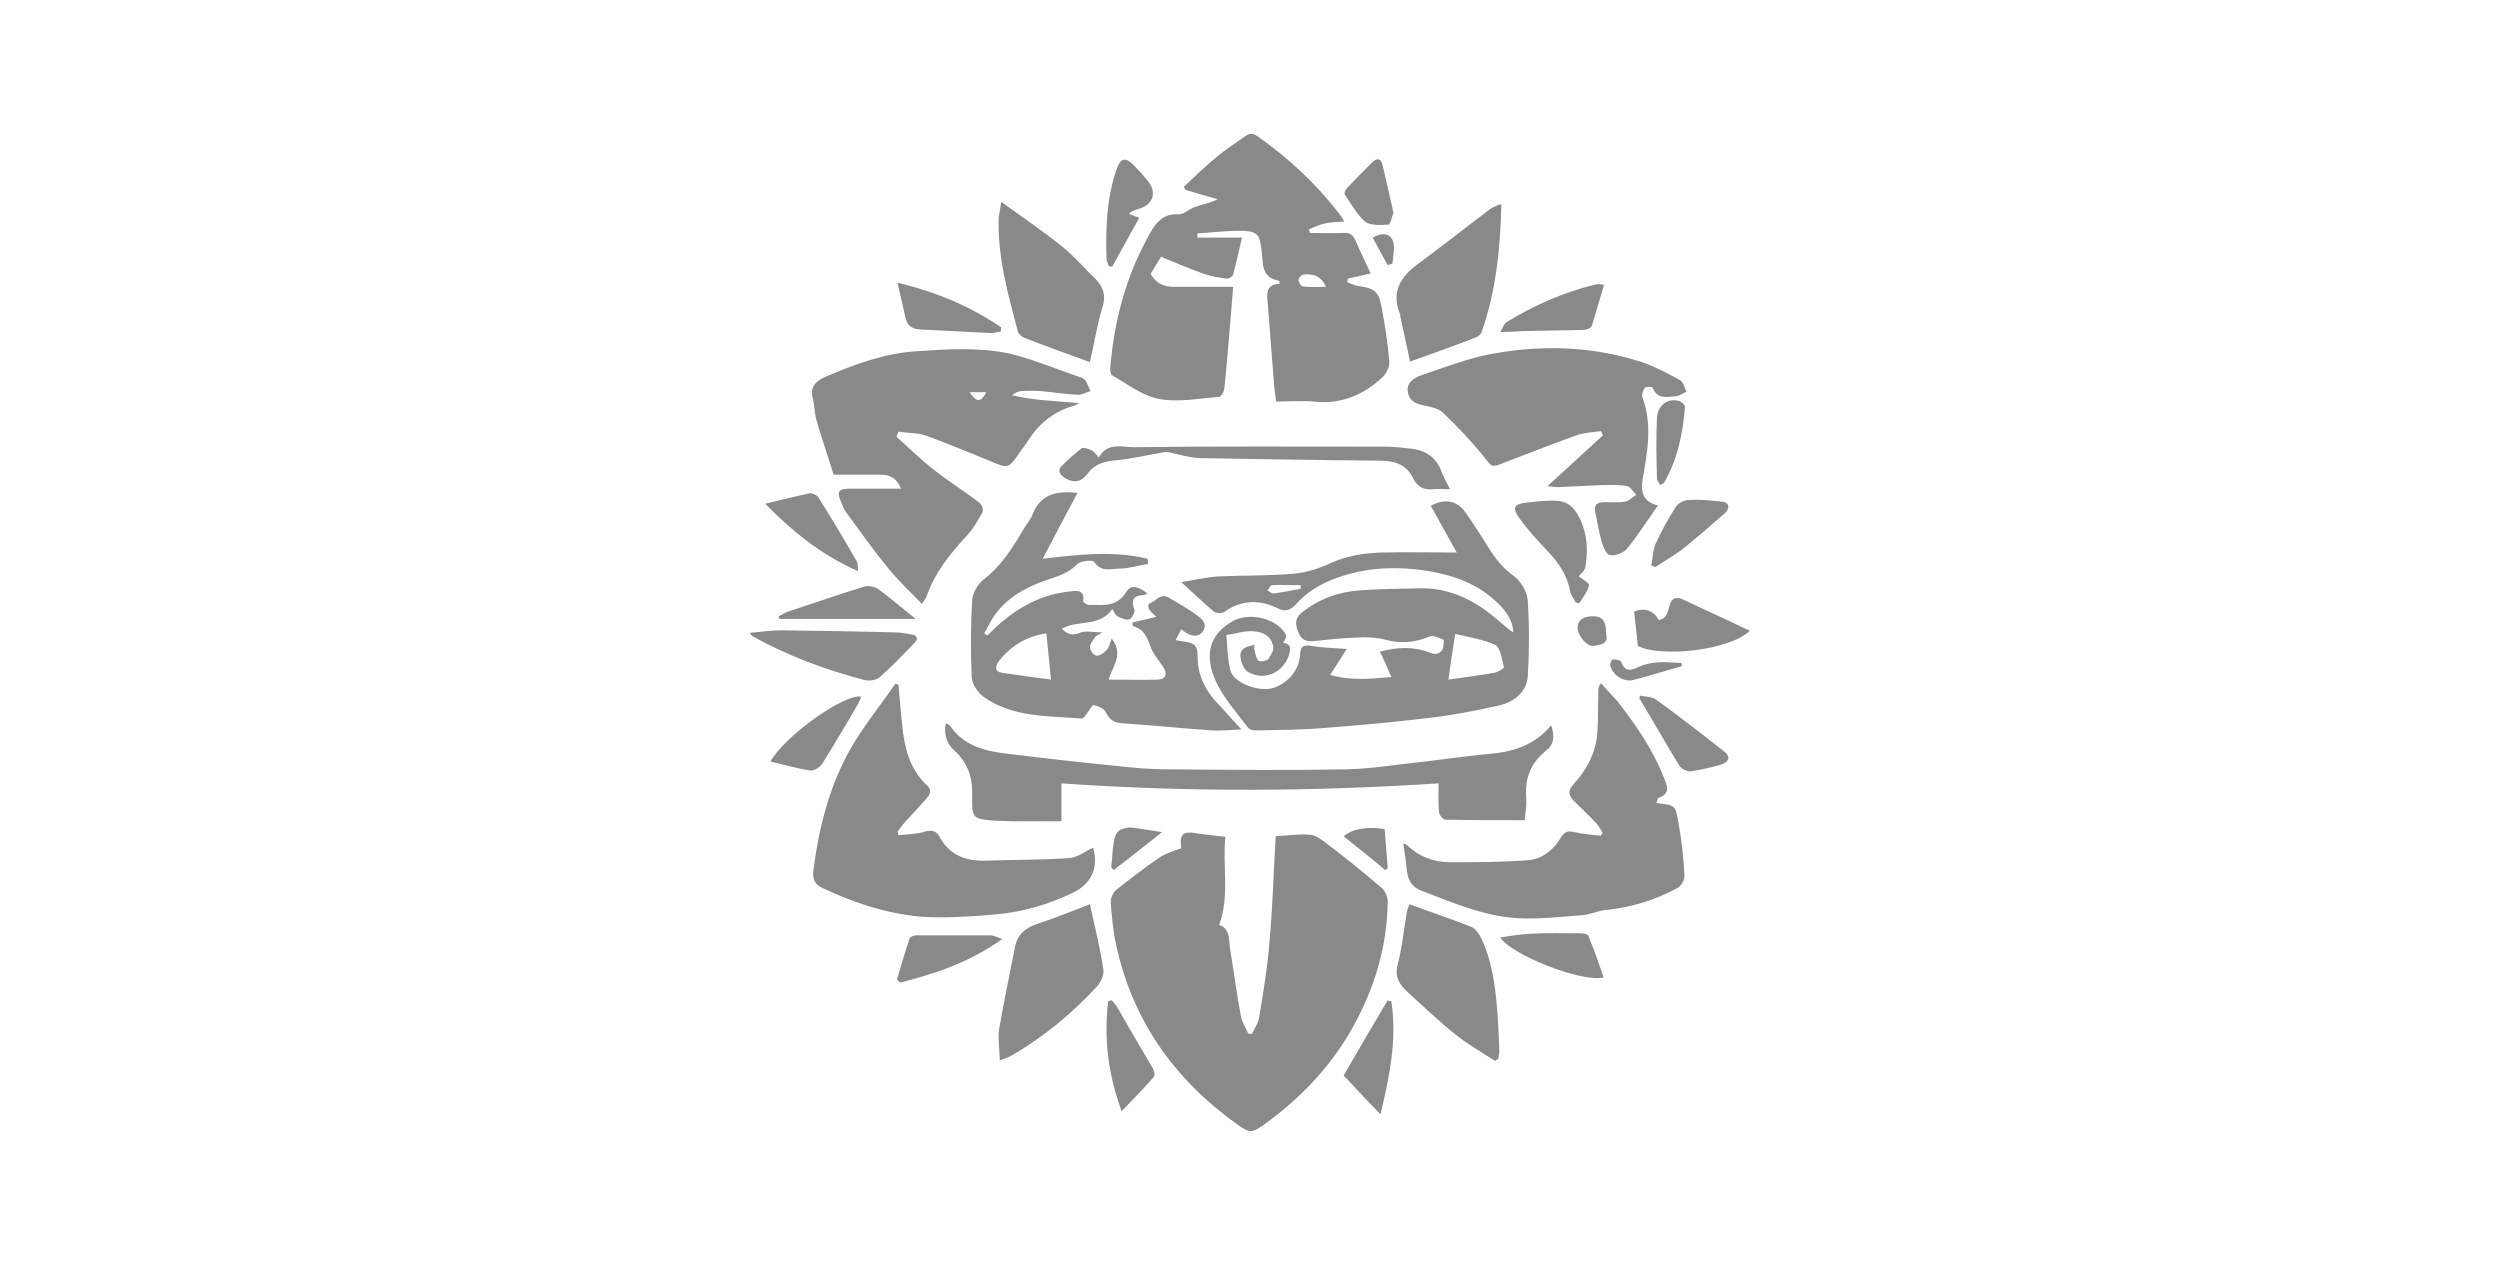 <?xml version="1.0" encoding="utf-8"?>
<!-- Generator: Adobe Illustrator 19.2.1, SVG Export Plug-In . SVG Version: 6.00 Build 0)  -->
<svg version="1.1" id="Layer_1" xmlns="http://www.w3.org/2000/svg" xmlns:xlink="http://www.w3.org/1999/xlink" x="0px" y="0px"
	 viewBox="0 0 481.9 243.8" style="enable-background:new 0 0 481.9 243.8;" xml:space="preserve">
<style type="text/css">
	.st0{fill-rule:evenodd;clip-rule:evenodd;fill:#898989;}
</style>
<g>
	<g>
		<path class="st0" d="M267.5,173.7c0-0.8-0.5-1.9-1.1-2.5c-3.5-3-7.1-5.9-10.8-8.7c-0.9-0.7-2.1-1.6-3.2-1.6
			c-2.2-0.2-4.5,0.2-6.5,0.3c-0.4,7-0.6,13.8-1.2,20.5c-0.4,4.9-1.2,9.7-2,14.5c-0.2,1.1-0.9,2.1-1.4,3.1c-0.2,0-0.4,0-0.7-0.1
			c-0.5-1.1-1.2-2.2-1.4-3.3c-0.8-4.1-1.3-8.3-2-12.4c-0.4-2,0.1-4.5-2.2-5.2c2.1-5.7,0.6-11.4,1.2-17c-1.9-0.2-3.5-0.4-5.1-0.6
			c-3.1-0.6-3.8,0-3.4,2.8c-1.3,0.5-2.7,0.9-3.9,1.6c-3,2-5.8,4.2-8.6,6.4c-0.6,0.5-1.1,1.5-1.1,2.3c0.2,2.7,0.4,5.4,1,8.1
			c3.1,14.6,11.1,26,23.2,34.7c2.6,1.9,3,1.9,5.6,0c6.6-4.8,12.2-10.6,16.3-17.6C264.8,191.1,267.4,182.7,267.5,173.7z M214,71.1
			c0,0.4,0.1,1,0.3,1.2c3,1.7,5.9,4,9.1,4.6c3.7,0.7,7.7-0.1,11.6-0.4c0.4,0,1-1.1,1-1.7c0.5-4.4,0.8-8.9,1.2-13.3
			c0.2-2,0.3-4,0.5-6.2c-3.9,0-7.6,0-11.3,0c-2.1,0-3.6-0.7-4.6-2.5c0.6-1,1.1-1.9,2-3.3c2.7,1.1,5.5,2.3,8.3,3.3
			c1.4,0.5,2.9,0.7,4.3,0.9c0.4,0.1,1.2-0.4,1.3-0.8c0.6-2.2,1.1-4.5,1.7-7.1h-8.6c0-0.3,0-0.5,0-0.8c3-0.2,6-0.6,9-0.5
			c2.8,0.2,3,0.9,3.4,3.8c0.3,2.3-0.2,5.2,3.3,5.8c0.1,0,0.1,0.2,0.2,0.6c-2.9,0.1-2.5,2.2-2.3,4.1c0.4,5.2,0.8,10.3,1.2,15.5
			c0.1,1,0.2,2,0.4,3.1c2.5,0,4.9-0.2,7.2,0c5.2,0.6,9.5-1.2,13.2-4.6c0.8-0.7,1.5-2.1,1.4-3.1c-0.3-3.5-0.8-7-1.5-10.5
			c-0.5-3.1-1.5-3.7-4.7-4.1c-0.6-0.1-1.3-0.5-1.9-0.7c0-0.2,0.1-0.4,0.1-0.7c1.4-0.3,2.8-0.6,4.4-1c-1-2.2-2-4.2-2.9-6.3
			c-0.5-1.1-1.1-1.6-2.3-1.5c-2.2,0.1-4.4,0-6.5,0c-0.1-0.2-0.1-0.5-0.2-0.7c1-0.4,2-0.9,3-1.1c1.2-0.3,2.4-0.3,3.8-0.4
			c-0.3-0.5-0.4-0.7-0.5-0.9c-4.6-6.1-10-11.2-16.3-15.6c-0.9-0.6-1.4-0.5-2.2,0c-1.8,1.3-3.7,2.5-5.4,3.9c-2.3,1.9-4.4,3.9-6.5,5.9
			c0.1,0.2,0.2,0.4,0.3,0.6c2.1,0.6,4.1,1.2,6.2,1.8c-1.5,0.8-3,1-4.4,1.5c-1.1,0.4-2.1,1.4-3,1.4c-3.7-0.2-4.9,2.3-6.3,4.9
			C216.8,54,214.7,62.4,214,71.1z M251.4,52.9c1.7-0.1,3.2,0.2,4.2,2.4c-1.5,0-3,0.1-4.5-0.1c-0.3,0-0.8-0.8-0.8-1.2
			C250.3,53.5,251,52.9,251.4,52.9z M247.3,121.5c-2.1-2.5-6.7-3.4-9.6-1.8c-4.7,2.6-5.6,6.7-3.3,11.7c1.5,3.2,4,6,6.2,8.9
			c0.2,0.3,0.9,0.5,1.4,0.5c4.5-0.1,9-0.1,13.5-0.5c6.6-0.5,13.3-1.1,19.8-1.9c4.6-0.5,9.1-1.4,13.6-2.4c3-0.7,5.4-2.6,5.6-5.7
			c0.3-4.8,0.3-9.7,0-14.5c-0.1-1.7-1.3-3.7-2.6-4.7c-2-1.4-3.4-3.1-4.7-5.1c-1.5-2.4-3-4.8-4.7-7.2c-1.6-2.3-4-2.8-6.7-1.3
			c1.6,2.9,3.2,5.8,5,9c-5,0-9.7-0.1-14.4,0c-3.4,0.1-6.7,0.6-9.8,2c-2.3,1.1-4.9,1.9-7.4,2.1c-4.7,0.4-9.4,0.3-14.1,0.5
			c-2.4,0.1-4.7,0.7-7.4,1.1c2.4,2.2,4.3,4,6.3,5.7c0.4,0.3,1.5,0.4,1.9,0.1c3.4-2.4,6.9-2.5,10.5-0.7c1.3,0.7,2.3,0.3,3.3-0.7
			c2.1-2.4,4.7-4,7.7-5.1c5.9-2.2,11.9-2.4,18.1-1.4c4.7,0.8,9.1,2.4,12.6,5.6c1.8,1.6,3.5,3.5,3.6,6.2c-1.1-0.7-2-1.6-3-2.4
			c-4.3-3.7-9.1-6.2-15-6.1c-3.9,0.1-7.7,0.1-11.6,0.4c-4.2,0.3-8,1.7-11.3,4.4c-1.2,1-1.1,2.2-0.6,3.5c0.5,1.4,1.3,2,2.8,1.9
			c2.8-0.3,5.6-0.6,8.4-0.7c1.9-0.1,3.8-0.1,5.6,0.4c3,0.8,5.7,0.6,8.5-0.6c0.7-0.3,1.9,0.2,2.7,0.6c0.2,0.1,0.1,1.3-0.1,1.8
			c-0.5,0.9-1.3,1.2-2.5,0.7c-3-1.2-6.1-1.1-9.6-0.2c0.8,1.7,1.5,3.2,2.2,4.9c-3.8,0.3-7.5,0.8-11.8-0.4c1.2-1.9,2.2-3.4,3.2-5
			c-2.3-0.2-4.6-0.2-6.8-0.6c-1.7-0.3-2.1,0.2-2.2,1.7c-0.1,3-2.6,5.8-5.5,6.5c-2.7,0.6-7.3-1.1-7.9-3.4c-0.6-2.2-0.6-4.6-0.8-6.9
			c1.3-0.2,2.2-0.4,3.1-0.6c3.2-0.5,5.4,0.4,5.9,2.7c0.2,0.8-0.4,1.8-0.9,2.5c-0.3,0.4-1.6,0.6-1.9,0.4c-0.5-0.5-0.6-1.4-0.8-2.2
			c-0.1-0.3,0-0.6,0-0.9c-2,0.4-2.8,0.9-2.7,2.3c0.1,1.1,0.7,2.6,1.6,3c3.1,1.7,6.8,0,7.8-3.5c0.4-1.3,0.2-2-1.2-2.2
			C248.1,122.9,248.1,122.5,247.3,121.5z M250.7,113.5c-1.8,0.3-3.5,0.7-5.3,0.9c-0.3,0-0.7-0.4-1.1-0.6c0.3-0.3,0.6-1,0.9-1
			c1.8-0.1,3.7,0,5.5,0C250.8,113,250.7,113.2,250.7,113.5z M280.5,122.2c2.5,0.6,5.3,1,7.7,2.1c1,0.5,1.3,2.7,1.7,4.3
			c0.1,0.2-1.2,1-1.9,1.1c-3,0.5-6,0.9-8.8,1.3C279.6,128,280,125.2,280.5,122.2z M157.3,80.7c1,3.5,2.2,7,3.4,10.8c2.9,0,6,0,9.1,0
			c1.6,0,3,0.5,3.9,2.7c-3.6,0-6.8,0-10,0c-2.1,0-2.4,0.6-1.6,2.5c0.3,0.7,0.5,1.3,0.9,1.9c2.7,3.7,5.3,7.4,8.2,10.9
			c1.9,2.4,4.2,4.5,6.5,6.9c0.5-0.8,0.8-1.1,0.9-1.4c1.6-4.7,4.6-8.3,7.9-11.9c1.2-1.3,2-2.8,2.9-4.4c0.2-0.4-0.1-1.4-0.5-1.7
			c-2.8-2.2-5.9-4.1-8.7-6.3c-2.6-2-4.9-4.3-7.4-6.5c0.1-0.3,0.3-0.7,0.4-1c1.8,0.3,3.7,0.2,5.4,0.8c4.1,1.5,8.1,3.2,12.1,4.8
			c3.7,1.6,3.7,1.6,6-1.8c0.5-0.7,1-1.3,1.5-2.1c2.1-3.3,5-5.6,8.8-6.7c0.4-0.1,0.7-0.3,1-0.5c-4.4-0.4-8.7-0.5-12.9-1.5
			c0.5-0.5,1.1-0.7,1.6-0.8c1.4-0.1,2.8-0.1,4.1,0c2.3,0.2,4.6,0.6,7,0.7c0.8,0,1.6-0.5,2.4-0.7c-0.3-0.7-0.6-1.5-1-2.1
			c-0.2-0.3-0.6-0.5-1-0.6c-4.5-1.5-8.9-3.4-13.4-4.5c-5.9-1.3-12.1-0.9-18.1-0.5c-6.2,0.4-11.9,2.5-17.5,4.9
			c-1.9,0.8-3.2,2-2.5,4.3C157,78.1,157,79.4,157.3,80.7z M190.1,75.6c-1,2-1.9,2-3.2,0H190.1z M199.1,99c-0.4,1.1-1.2,2-1.8,3
			c-2.1,3.6-4.3,7.1-7.7,9.7c-1.1,0.9-2.1,2.6-2.2,3.9c-0.3,4.9-0.3,9.9-0.1,14.9c0.1,1.4,1.2,3.1,2.4,3.9
			c5.6,3.9,12.3,3.6,18.8,4.1c0.4,0,0.8-0.7,1.1-1.1c0.4-0.5,1-1.6,1.2-1.5c0.8,0.2,1.9,0.6,2.3,1.3c0.7,1.4,1.5,2.1,3.1,2.2
			c5.8,0.4,11.7,1,17.5,1.4c1.6,0.1,3.3-0.1,5.6-0.2c-1.7-1.8-2.9-3.2-4.2-4.6c-2.3-2.3-3.9-5-4.2-8.3c-0.1-1.1,0.1-2.6-0.6-3.3
			c-0.7-0.7-2.2-0.7-3.7-1c0.4-0.7,0.7-1.4,1.1-2.1c1.8,1.5,3.2,1.6,4.1,0.5c1.1-1.5-0.1-2.5-1.1-3.2c-1.7-1.3-3.6-2.3-5.4-3.4
			c-1.7-1-2.6,0.9-3.9,1.2c0,0-0.1,0.7,0.1,1c0.3,0.5,0.7,0.9,1.4,1.5c-1.7,0.4-3.2,0.8-4.6,1.1c0,0.2,0,0.4,0,0.6
			c0.6,0.3,1.2,0.5,1.6,0.8c0.5,0.4,0.8,0.9,1.1,1.4c0.5,0.9,0.7,1.9,1.2,2.8c0.6,1.1,1.4,2,2.1,3.1c0.7,1.2,0.5,2.2-1.1,2.3
			c-3.2,0.1-6.3,0-9.5,0c0.7-2.5,3-4.8,0.6-7.9c-0.4,1-0.5,1.7-0.9,2.1c-0.5,0.6-1.3,1.2-2,1.2c-0.5,0-1.3-1-1.3-1.6
			c0-0.7,0.6-1.4,1-2c0.2-0.3,0.6-0.4,1.4-0.9c-1.8,0-3.3-0.4-4.4,0.1c-1.7,0.7-2.6,0-3.4-0.8c3-1.8,7.2-0.2,9.7-3.8
			c0.4,0.6,0.6,1.2,1,1.4c0.7,0.3,1.6,0.8,2.3,0.6c0.5-0.2,1.1-1.4,1-1.8c-0.7-1.8-0.4-2.8,1.8-2.9c0.2,0,0.4-0.2,0.7-0.3
			c-1.5-1.1-3.1-2-4.1-0.3c-1.8,3-4.6,2.5-7.2,2.5c-0.4,0-1.1-0.5-1.1-0.7c0.3-2.2-1.2-2.1-2.5-1.9c-5,0.5-9.3,2.6-13.2,5.9
			c-1,0.8-1.9,1.8-2.8,2.6c-0.2-0.1-0.4-0.3-0.6-0.4c0.8-1.3,1.4-2.8,2.4-4c2.3-3,5.5-4.8,9.1-6.1c2.3-0.8,4.7-1.4,6.5-3.3
			c0.6-0.6,2.9-0.8,3.2-0.4c1.4,2.1,3.3,1.3,4.9,1.3c1.8,0,3.6-0.6,5.5-0.9c0-0.3-0.1-0.7-0.1-1c-6.6-1.6-13.3-0.8-20.2,0
			c2.3-4.4,4.4-8.4,6.7-12.7C203.9,94.6,200.7,95.1,199.1,99z M192.5,127.5c2.4-3.1,5.5-4.9,9.2-5.4c0.3,3.1,0.6,5.9,0.9,8.9
			c-2.9-0.4-6.1-0.8-9.4-1.3C191.7,129.5,191.8,128.5,192.5,127.5z M287.1,68.3c-4.5,0.9-8.9,2.6-13.3,4.1c-1.4,0.5-2.8,1.5-2.4,3.3
			c0.3,1.7,1.7,2.2,3.3,2.5c1.2,0.2,2.6,0.6,3.4,1.3c2.8,2.7,5.5,5.5,7.9,8.5c1.6,2,1.4,2.2,3.9,1.2c4.7-1.8,9.3-3.6,14-5.3
			c1.5-0.5,3.2-0.6,4.7-0.8c0.1,0.3,0.3,0.6,0.4,0.8c-3.5,3.2-7,6.4-10.7,9.8c0.9,0.1,1.4,0.2,2,0.2c2.9-0.1,5.7-0.3,8.6-0.4
			c1.6,0,3.2-0.1,4.7,0.2c0.7,0.1,1.2,1.1,1.8,1.7c-0.7,0.4-1.3,1.1-2.1,1.3c-1.3,0.2-2.7,0.1-4.1,0.1c-1.3,0-2,0.5-1.7,1.9
			c0.4,1.9,0.7,3.8,1.2,5.6c0.3,1,0.9,2.6,1.6,2.7c1,0.2,2.6-0.4,3.3-1.2c2.1-2.6,3.9-5.4,6-8.4c-2.6-0.5-3.4-2.3-3-4.8
			c0.9-5.3,2-10.6,0-16c-0.2-0.5,0.1-1.4,0.5-1.9c0.2-0.2,1.4-0.2,1.5,0.1c0.9,2.2,2.7,1.7,4.3,1.6c0.7,0,1.5-0.6,2.2-0.9
			c-0.4-0.7-0.6-1.8-1.2-2.2c-2.4-1.3-4.8-2.6-7.4-3.5C306.9,66.7,297,66.4,287.1,68.3z M191.5,176.3c5.3-0.4,10.5-1.9,15.3-4.2
			c3.7-1.8,5-5,3.9-8.7c-1.5,0.7-3,1.9-4.6,2c-5.4,0.4-10.8,0.3-16.2,0.5c-3.8,0.1-6.9-1.1-8.8-4.6c-0.6-1.1-1.4-1.4-2.8-1
			c-1.6,0.5-3.4,0.5-5.1,0.7c-0.1-0.2-0.1-0.5-0.2-0.7c0.5-0.7,1-1.3,1.5-1.9c1.4-1.5,2.8-3,4.2-4.6c0.7-0.8,0.9-1.7-0.1-2.5
			c-3.3-3.1-4.3-7.3-4.7-11.6c-0.3-2.6-0.5-5.1-0.7-7.7c-0.2-0.1-0.4-0.1-0.6-0.2c-2.7,3.9-5.7,7.6-8.1,11.6
			c-4.5,7.5-6.6,15.8-7.7,24.3c-0.2,1.5,0.1,2.7,1.6,3.4c6.1,2.9,12.4,5,19.1,5.6C182.1,177,186.8,176.7,191.5,176.3z M319.3,154.8
			c0.2-0.5,0.2-0.9,0.4-1c2.5-0.9,1.6-2.5,0.9-4.2c-2.1-5.3-5.3-9.9-8.8-14.4c-1-1.2-2.2-2.3-3.2-3.5c-0.5,0.6-0.5,1-0.5,1.4
			c-0.1,2.7,0,5.5-0.2,8.2c-0.3,3.9-2.1,7.2-4.7,10c-1,1.1-0.8,2,0.1,3c1.5,1.5,3,2.9,4.4,4.4c0.5,0.5,0.8,1.2,1.2,1.8
			c-0.1,0.2-0.2,0.4-0.3,0.6c-1.7-0.2-3.4-0.3-5.1-0.7c-1.3-0.3-1.9-0.1-2.6,1c-1.4,2.4-3.6,4.2-6.3,4.4c-5,0.4-10.1,0.4-15.1,0.4
			c-3.2,0-6-1.1-8.3-3.3c-0.2-0.2-0.5-0.2-0.7-0.3c0.2,1.6,0.5,3,0.6,4.5c0.2,2,0.6,3.7,2.9,4.6c6.1,2.3,12.2,5,18.8,5.3
			c4.1,0.2,8.2-0.3,12.3-0.6c1.5-0.1,3-0.9,4.5-1c4.9-0.5,9.4-1.9,13.7-4.2c0.8-0.4,1.5-1.7,1.4-2.6c-0.2-3.2-0.5-6.4-1.1-9.6
			C323,155.1,322.9,155.2,319.3,154.8z M297.9,144.8c1.7-1.3,1.8-2.8,1.1-5c-3,3.7-7.1,5.1-11.7,5.5c-4.5,0.4-9,1.1-13.6,1.6
			c-4.7,0.5-9.4,1.3-14.2,1.4c-11.1,0.2-22.2,0.1-33.4,0c-2.8,0-5.6-0.1-8.4-0.4c-8.1-0.8-16.2-1.7-24.2-2.7
			c-4-0.5-7.8-1.6-10.3-5.2c-0.2-0.3-0.5-0.4-0.9-0.6c-0.4,2.2,0.2,4,1.7,5.3c2.6,2.4,3.5,5.2,3.4,8.7c-0.1,4.3,0.1,4.5,4.4,4.8
			c4.2,0.2,8.4,0.1,12.8,0.1v-7.3c24.3,1.7,48.2,1.6,72.7,0c0,2-0.1,3.8,0.1,5.6c0,0.5,0.8,1.4,1.2,1.4c5,0.1,10.1,0.1,15.3,0.1
			c0.1-1.4,0.4-2.7,0.3-4C293.9,150.4,294.8,147.3,297.9,144.8z M197.4,65.1c4.1,1.6,8.3,3.1,12.7,4.7c0.8-3.6,1.4-7.3,2.5-10.9
			c0.6-2.1,0-3.6-1.4-5.1c-2.2-2.1-4.2-4.5-6.6-6.4c-3.6-2.9-7.5-5.5-11.6-8.5c-0.2,1.5-0.4,2.3-0.5,3.2c-0.2,7.5,1.8,14.6,3.7,21.8
			C196.3,64.3,196.9,64.9,197.4,65.1z M210.1,174.3c-3.6,1.4-6.8,2.7-10.2,3.8c-2.4,0.8-3.9,2.2-4.3,4.7c-1,5.2-2.1,10.3-3,15.5
			c-0.3,1.9,0.1,3.9,0.1,6.1c1.1-0.4,1.8-0.6,2.4-1c6.2-3.6,11.6-8.1,16.4-13.3c0.7-0.8,1.3-2.1,1.2-3.1
			C212.1,182.8,211,178.6,210.1,174.3z M285.5,180.8c-0.4-0.8-1.1-1.8-1.8-2.1c-4-1.6-8-2.9-12-4.4c-0.2,0.5-0.4,0.9-0.5,1.4
			c-0.6,3.4-0.9,6.9-1.8,10.3c-0.6,2.4,0.4,3.8,1.9,5.2c3.1,2.8,6.2,5.8,9.5,8.4c2.3,1.8,4.9,3.3,7.4,4.9c0.2-0.1,0.4-0.3,0.6-0.4
			c0.1-0.7,0.3-1.4,0.2-2c-0.1-2.5-0.2-4.9-0.4-7.4C288.2,189.9,287.6,185.2,285.5,180.8z M269.9,60.9c0.6,2.9,1.3,5.8,1.9,8.8
			c4.5-1.6,8.7-3.1,12.8-4.7c0.4-0.2,0.9-0.6,1-1c2.8-7.9,3.6-16.2,3.8-24.6c-0.2,0-0.4,0-0.6,0.1c-0.6,0.3-1.2,0.5-1.7,0.9
			c-4.6,3.5-9.2,7.1-13.8,10.5c-3.4,2.5-5.2,5.5-3.4,9.7C269.9,60.7,269.9,60.8,269.9,60.9z M272.2,86.5c-1.7-0.2-3.5-0.4-5.3-0.4
			c-16.2,0-32.3-0.1-48.5,0.1c-2.1,0-5-1-6.6,2c-0.5-0.6-0.9-1.2-1.4-1.4c-0.6-0.3-1.6-0.6-1.9-0.4c-1.4,1.1-2.8,2.3-4,3.6
			c-0.6,0.7-0.3,1.4,0.7,2.1c2,1.2,3.4,0.7,4.6-1c1.4-1.8,3.3-2.2,5.5-2.4c3-0.3,6-1,8.9-1.5c0.4-0.1,0.8-0.1,1.2,0
			c1.9,0.4,3.8,1,5.7,1.1c11.6,0.2,23.3,0.4,34.9,0.5c2.8,0,5.1,0.7,6.4,3.4c0.8,1.6,2,2.3,3.8,2.1c1-0.1,2,0,3.3,0
			c-0.6-1.2-1.1-2.1-1.5-3C277.1,88.4,275.1,86.9,272.2,86.5z M169.5,130.6c2.4-2.1,4.6-4.4,6.8-6.7c0.7-0.7,0.6-1.5-0.6-1.6
			c-1.1-0.2-2.2-0.4-3.3-0.4c-7.3-0.2-14.5-0.3-21.8-0.4c-1.9,0-3.9,0.3-6.1,0.5c0.3,0.4,0.4,0.5,0.5,0.6c6.8,3.8,14.1,6.5,21.7,8.5
			C167.6,131.3,168.9,131.1,169.5,130.6z M324.5,115.6c-1.5-0.7-2.3-0.3-2.7,1.2c-0.3,1.1-0.5,2.5-2.1,2.7c-0.9-1.9-2.9-2.4-4.7-1.6
			c0.2,2.2,0.5,4.2,0.7,6.6c4.4,2.3,17.6,0.9,21.6-2.9C333,119.5,328.7,117.6,324.5,115.6z M303.7,116.1c0.2,0.1,0.5,0.1,0.7,0.2
			c0.7-1.1,1.6-2.2,1.9-3.5c0.1-0.4-1.3-1.2-2-1.7c0.4-0.5,1.2-1.1,1.3-1.8c0.5-3.1,0.4-6.2-1-9.2c-1.3-2.6-2.5-3.6-5.3-3.6
			c-1.7,0-3.5,0.2-5.2,0.4c-2.3,0.3-2.6,1-1.3,2.9c1.6,2.2,3.4,4.2,5.3,6.2c2.1,2.2,3.9,4.6,4.5,7.7
			C302.7,114.5,303.3,115.3,303.7,116.1z M304.8,179.9c-3.3,0-6.7-0.1-10,0.1c-1.8,0.1-3.5,0.4-5.6,0.7c2.1,3.4,16,8.8,19.9,7.7
			c-0.9-2.7-1.8-5.3-2.9-7.9C306.2,180.1,305.3,179.9,304.8,179.9z M165.2,108.3c-2.4-4.2-4.9-8.4-7.5-12.5
			c-0.3-0.4-1.2-0.8-1.7-0.7c-2.8,0.6-5.5,1.3-8.5,2c5.2,5.3,10.7,9.8,17.9,13C165.3,109.1,165.4,108.6,165.2,108.3z M158.5,147.2
			c2.4-3.8,4.6-7.6,6.9-11.5c0.2-0.4,0.4-0.9,0.6-1.4c-3.1-0.7-14.7,7.5-17.5,12.5c2.7,0.6,5,1.3,7.5,1.7
			C156.8,148.7,158.1,147.9,158.5,147.2z M267.5,192.8c-2.8,4.7-5.6,9.5-8.5,14.5c2.2,2.4,4.5,4.8,7.1,7.5
			c1.8-7.5,3.2-14.5,2.1-21.8C267.9,193,267.7,192.9,267.5,192.8z M332.4,144.9c-4.3-3.4-8.7-6.8-13.1-10c-0.8-0.6-2.1-0.6-3.2-0.8
			c0,0.2-0.1,0.4-0.1,0.5c2.6,4.3,5.1,8.7,7.7,13c0.4,0.6,1.5,1.1,2.1,1.1c2.1-0.3,4.2-0.8,6.2-1.4
			C333.3,146.8,333.6,145.8,332.4,144.9z M215.5,194.4c-0.3-0.6-0.8-1.1-1.2-1.6c-0.2,0.1-0.4,0.1-0.7,0.2c-0.8,7-0.1,13.8,2.6,21.2
			c2.3-2.4,4.3-4.4,6.2-6.6c0.3-0.3,0.1-1.2-0.2-1.7C220,202.1,217.7,198.3,215.5,194.4z M177.3,63.5c4.6,0.2,9.1,0.5,13.7,0.7
			c0.6,0,1.2-0.2,1.9-0.3c0-0.3,0.1-0.5,0.1-0.8c-5.9-4-12.4-6.8-20-8.6c0.6,2.7,1.1,4.6,1.5,6.6C174.8,62.6,175.6,63.4,177.3,63.5z
			 M294.6,63.8c3.5-0.1,7.1-0.1,10.6-0.2c0.5,0,1.4-0.3,1.6-0.7c0.8-2.5,1.5-5.1,2.4-8c-0.9-0.1-1.2-0.2-1.5-0.1
			c-6.2,1.5-11.9,4-17.3,7.3c-0.5,0.3-0.7,1.1-1.2,1.9C291.3,64,292.9,63.8,294.6,63.8z M191,180.3c-4.8,0-9.7,0-14.5,0
			c-0.4,0-1.1,0.3-1.2,0.7c-0.9,2.6-1.6,5.2-2.4,7.8c0.2,0.2,0.4,0.4,0.6,0.6c6.8-1.7,13.4-3.9,19.7-8.4
			C192,180.6,191.5,180.3,191,180.3z M166.5,113.1c-4.9,1.5-9.7,3.2-14.6,4.8c-0.6,0.2-1.2,0.6-1.8,0.9c0,0.2,0.1,0.3,0.1,0.5h26.3
			c-2.5-2-4.7-3.9-7-5.6C168.8,113.1,167.4,112.8,166.5,113.1z M213.7,51.3c0.2,0,0.4,0.1,0.7,0.1c1.7-3.1,3.4-6.2,5.2-9.4
			c-1-0.4-1.5-0.6-2-0.8c0.6-0.6,1.2-0.7,1.8-0.9c2.9-0.8,3.7-3.2,1.8-5.5c-0.8-1-1.7-2-2.6-2.9c-1.7-1.7-2.6-1.5-3.4,0.8
			c-1.9,5.6-2.1,11.4-1.9,17.2C213.3,50.4,213.6,50.8,213.7,51.3z M322.9,97.9c-1.4,2.2-2.7,4.6-3.8,7c-0.5,1.2-0.5,2.7-0.8,4.1
			c0.3,0.1,0.5,0.2,0.8,0.3c1.8-1.2,3.6-2.2,5.3-3.5c2.7-2.2,5.4-4.5,8-6.8c1.2-1.1,0.9-2.2-0.5-2.3c-2.1-0.2-4.2-0.5-6.2-0.3
			C324.7,96.3,323.4,97,322.9,97.9z M263.1,42.7c1,0.8,3,0.7,4.5,0.6c0.4,0,0.7-1.5,1-2.3c-0.7-3.2-1.4-6.2-2.1-9.2
			c-0.3-1.3-1.1-1.4-2-0.5c-1.7,1.7-3.4,3.4-5,5.1c-0.2,0.3-0.4,0.9-0.3,1.1C260.4,39.2,261.5,41.3,263.1,42.7z M324.8,78.4
			c0-0.3-0.6-0.9-1.1-1.1c-2.2-0.6-4.1,0.7-4.3,3.2c-0.2,3.9-0.1,7.9,0,11.8c0,0.4,0.4,0.7,0.6,1.2c0.4-0.2,0.7-0.3,0.8-0.5
			C323.4,88.5,324.4,83.5,324.8,78.4z M259,161.2c2.7,2.2,5.4,4.3,8,6.5c0.2-0.1,0.4-0.2,0.5-0.4c-0.2-2.5-0.4-5-0.6-7.5
			C263.5,159.3,260.8,159.7,259,161.2z M214.7,162.3c-0.3,1.6-0.3,3.3-0.5,4.9c0.2,0.2,0.3,0.3,0.5,0.5c3-2.3,5.9-4.6,9.3-7.3
			c-2.2-0.3-3.7-0.6-5.2-0.8c-0.3,0-0.5-0.1-0.8-0.1C215.9,159.6,215,160.2,214.7,162.3z M316,128.5c-1.5,0.7-2.7,1.2-3.5-0.9
			c-0.1-0.4-1.1-0.5-1.7-0.5c-0.1,0-0.5,0.8-0.4,1.2c0.4,1.8,2.6,3.2,4.3,2.8c3.2-0.8,6.3-1.8,9.5-2.7c0-0.2-0.1-0.4-0.1-0.6
			C321.4,127.7,318.7,127.3,316,128.5z M307.2,124.5c1.4-0.2,2.9-0.4,2.4-2.3c0-2.6-0.7-3.5-2.9-3.4c-1.3,0.1-2.5,0.5-2.6,2.1
			C304,122.4,305.9,124.7,307.2,124.5z M264.6,45.8c1,1.8,1.9,3.6,2.9,5.3c0.3-0.1,0.6-0.2,0.9-0.3c0.1-1.1,0.3-2.2,0.3-3.2
			C268.6,45.2,267,44.5,264.6,45.8z"/>
	</g>
</g>
</svg>
